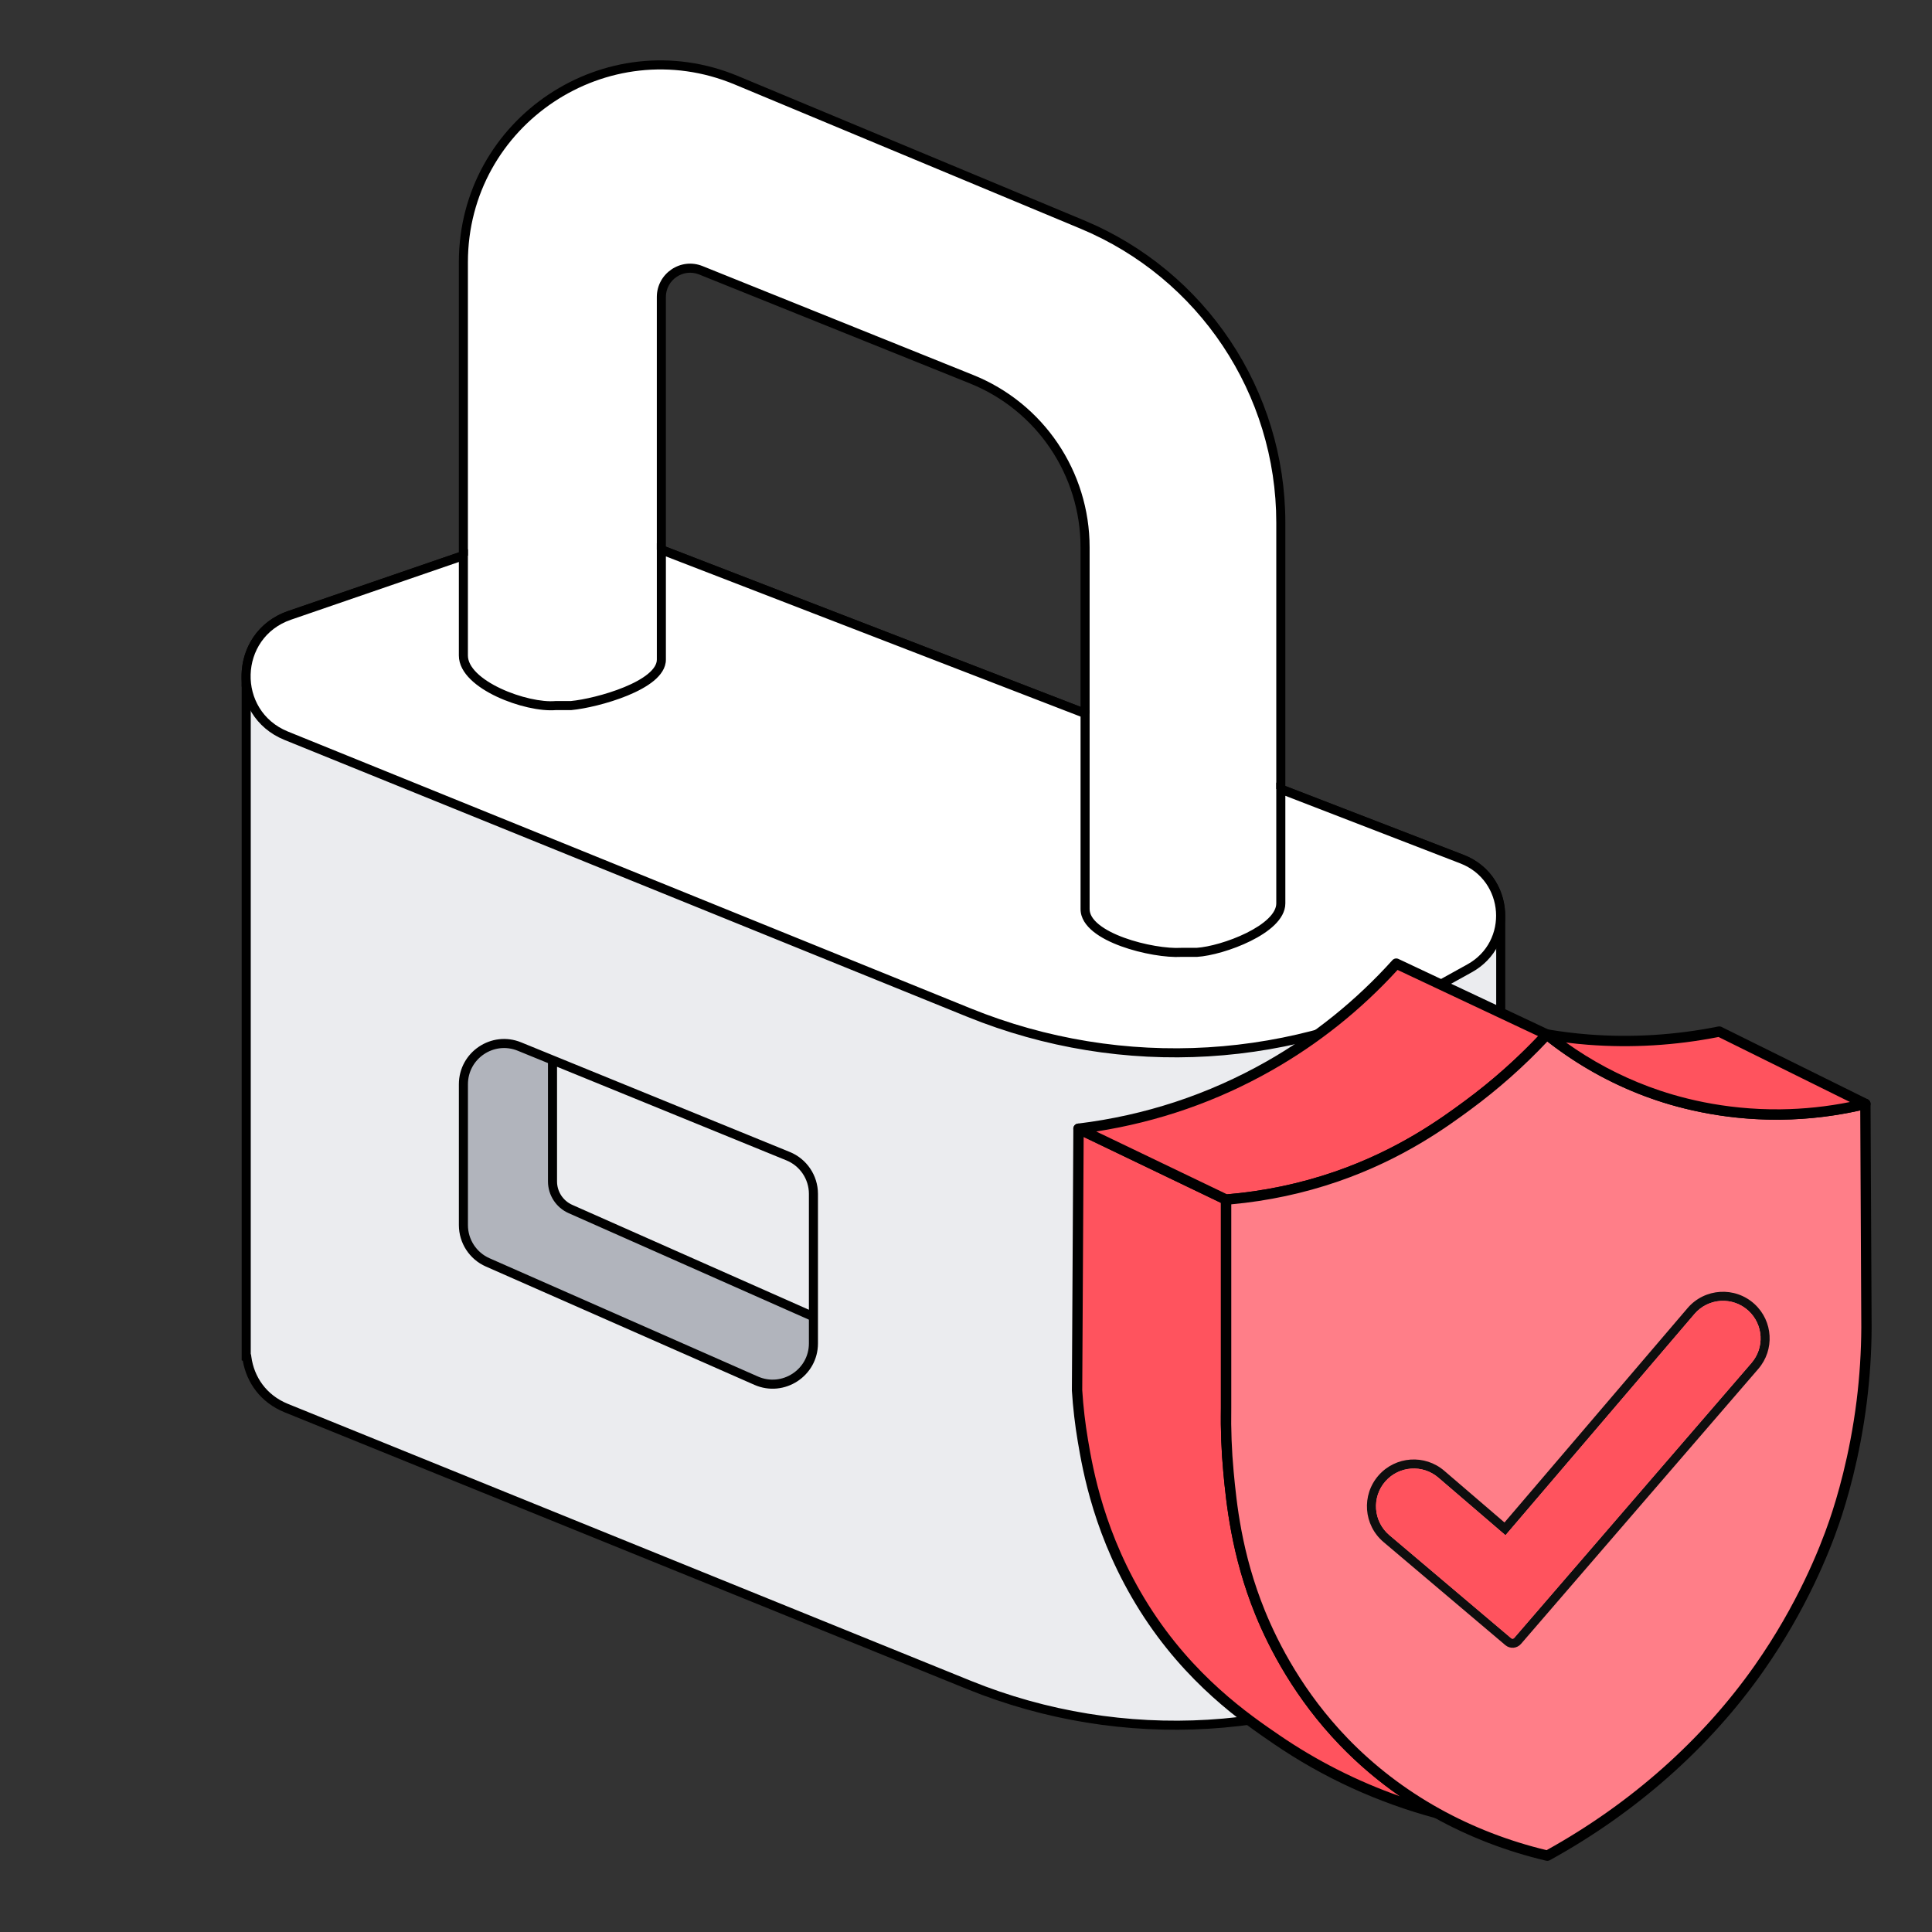 <svg width="128" height="128" viewBox="0 0 128 128" fill="none" xmlns="http://www.w3.org/2000/svg">
<rect x="0" y="0" width="128" height="128" fill="#333333" stroke="none"/>
<g id="illustration / deriv / light / lock-secure">
<g id="vector">
<g id="lock">
<path id="Vector" d="M16.304 44.773C16.313 43.089 17.277 41.423 19.171 40.766L34.505 35.497C36.872 34.681 39.459 34.734 41.791 35.637L96.868 56.916C98.709 57.626 99.577 59.405 99.401 61.089H99.428V104.856H99.41C99.542 106.329 98.875 107.872 97.367 108.705L95.482 109.748C85.873 115.07 74.379 115.762 64.2 111.633L18.969 93.291C17.409 92.66 16.549 91.345 16.357 89.942L16.313 89.925V44.764L16.304 44.773Z" fill="#EBECEF"/>
<path id="Vector (Stroke)" fill-rule="evenodd" clip-rule="evenodd" d="M41.899 35.357C39.501 34.428 36.842 34.374 34.407 35.213L19.073 40.482C17.047 41.185 16.013 42.974 16.004 44.771L16 45.5L16.012 45.488V90.128L16.086 90.157C16.338 91.591 17.252 92.92 18.857 93.569L64.087 111.911C74.35 116.074 85.939 115.376 95.628 110.01L97.512 108.967C99.022 108.133 99.747 106.634 99.726 105.155H99.728V60.788H99.722C99.77 59.087 98.836 57.353 96.976 56.635C96.976 56.635 96.975 56.635 96.976 56.635L41.899 35.357ZM99.127 61.389H99.068L99.103 61.057C99.266 59.493 98.46 57.851 96.76 57.195L41.682 35.916C39.416 35.039 36.903 34.988 34.602 35.78L19.269 41.049C17.601 41.628 16.709 43.043 16.613 44.525V89.721L16.63 89.728L16.654 89.901C16.833 91.208 17.63 92.426 19.081 93.013L64.313 111.355C74.408 115.45 85.807 114.763 95.337 109.485L97.222 108.442C98.617 107.672 99.233 106.248 99.111 104.882L99.082 104.555H99.127V61.389Z" fill="black"/>
<path id="Vector_2" d="M19.181 40.775L30.701 36.812V17.374C30.701 8.055 40.188 1.733 48.788 5.319L71.689 14.867C79.667 18.19 84.858 25.984 84.858 34.629V52.277L96.86 56.915C100.025 58.143 100.332 62.509 97.36 64.148L95.475 65.192C85.866 70.514 74.372 71.206 64.193 67.077L18.962 48.735C15.314 47.254 15.455 42.046 19.181 40.766V40.775ZM71.891 47.271V36.268C71.891 31.358 68.91 26.94 64.351 25.116L46.439 17.909C45.185 17.401 43.817 18.33 43.817 19.68V36.426L71.891 47.271Z" fill="white"/>
<g id="Group">
<path id="Vector_3" d="M34.416 69.33L36.625 70.233V77.974C36.625 79.044 37.256 80.017 38.238 80.447L53.888 87.347V89.004C53.888 90.95 51.88 92.257 50.1 91.476L32.311 83.638C31.329 83.209 30.698 82.235 30.698 81.166V71.837C30.698 69.917 32.645 68.611 34.416 69.338V69.33Z" fill="#B1B4BC"/>
<path id="Vector_4" d="M36.625 77.975V70.233L52.205 76.589C53.222 77.001 53.888 77.992 53.888 79.088V87.347L38.238 80.447C37.256 80.017 36.625 79.044 36.625 77.975Z" fill="#EBECEF"/>
</g>
<path id="Union" fill-rule="evenodd" clip-rule="evenodd" d="M30.402 71.837C30.402 69.705 32.564 68.252 34.533 69.061L52.322 76.32C53.449 76.777 54.189 77.874 54.192 79.088V89.004C54.192 91.167 51.961 92.618 49.984 91.751L32.195 83.913C31.103 83.435 30.402 82.354 30.402 81.166V71.837ZM53.592 86.775V79.097C53.592 78.123 52.999 77.242 52.096 76.876L36.905 70.677V78.272C36.905 78.945 37.302 79.554 37.916 79.826L53.592 86.775ZM53.592 87.432V89.004C53.592 90.733 51.807 91.895 50.225 91.202L32.437 83.364C31.565 82.982 31.002 82.117 31.002 81.166V71.837C31.002 70.13 32.733 68.97 34.306 69.616L36.305 70.432V78.272C36.305 79.182 36.842 80.006 37.673 80.375L53.592 87.432Z" fill="black"/>
<g id="Group_2">
<path id="Vector (Stroke)_2" fill-rule="evenodd" clip-rule="evenodd" d="M43.517 35.988V43.703C43.517 43.998 43.331 44.315 42.93 44.646C42.535 44.972 41.978 45.27 41.349 45.528C40.1 46.042 38.643 46.367 37.821 46.445H36.812L36.798 46.446C35.9 46.528 34.424 46.206 33.164 45.612C32.538 45.317 31.986 44.965 31.595 44.581C31.202 44.194 31 43.805 31 43.431V36.391L19.083 40.491C19.083 40.491 19.083 40.491 19.083 40.491C15.094 41.861 14.944 47.436 18.848 49.022L64.079 67.363C64.079 67.363 64.079 67.363 64.079 67.363C74.342 71.527 85.931 70.829 95.619 65.463C95.619 65.463 95.619 65.463 95.619 65.463L97.504 64.42C100.701 62.656 100.368 57.963 96.968 56.644L84.557 51.849V59.852C84.557 60.166 84.38 60.504 84.019 60.854C83.662 61.201 83.156 61.526 82.583 61.81C81.437 62.378 80.089 62.745 79.277 62.796H78.252L78.243 62.797C77.36 62.851 75.809 62.613 74.478 62.127C73.814 61.885 73.227 61.588 72.812 61.252C72.393 60.913 72.19 60.569 72.19 60.229V47.065L43.517 35.988ZM71.59 47.477V60.229C71.59 60.828 71.95 61.326 72.434 61.718C72.921 62.113 73.577 62.437 74.272 62.691C75.656 63.196 77.285 63.454 78.27 63.396H79.296L79.305 63.396C80.213 63.34 81.644 62.945 82.849 62.348C83.453 62.049 84.019 61.691 84.437 61.285C84.852 60.882 85.157 60.398 85.157 59.852V52.724L96.751 57.204C99.681 58.34 99.962 62.379 97.214 63.894L95.329 64.938C85.799 70.216 74.4 70.903 64.305 66.807L19.074 48.466C15.683 47.089 15.814 42.248 19.278 41.058L30.401 37.232V43.431C30.401 44.03 30.722 44.564 31.175 45.008C31.63 45.456 32.245 45.843 32.908 46.155C34.221 46.773 35.798 47.135 36.838 47.045H37.849L37.862 47.044C38.743 46.962 40.268 46.621 41.578 46.083C42.232 45.814 42.851 45.489 43.312 45.109C43.767 44.733 44.117 44.263 44.117 43.703V36.863L71.59 47.477Z" fill="black"/>
<path id="Vector (Stroke)_3" fill-rule="evenodd" clip-rule="evenodd" d="M44.116 19.68C44.116 18.541 45.27 17.759 46.325 18.187L46.326 18.188L64.238 25.394L64.238 25.395C68.683 27.172 71.59 31.481 71.59 36.268V47.271H72.19V36.268C72.19 31.236 69.135 26.707 64.461 24.837L46.551 17.631C46.55 17.631 46.55 17.631 46.55 17.631C45.098 17.042 43.516 18.119 43.516 19.68V36.426H44.116V19.68Z" fill="black"/>
<path id="Vector (Stroke)_4" fill-rule="evenodd" clip-rule="evenodd" d="M48.903 5.042C40.105 1.374 30.4 7.84 30.4 17.374V36.812H31V17.374C31 8.269 40.269 2.093 48.672 5.596L71.573 15.144C79.439 18.42 84.557 26.105 84.557 34.629V52.277H85.157V34.629C85.157 25.863 79.894 17.959 71.803 14.59C71.804 14.59 71.803 14.59 71.803 14.59L48.903 5.042Z" fill="black"/>
</g>
</g>
<g id="verify">
<g id="Group_3">
<path id="Vector_5" d="M71.358 92.11C71.411 92.943 71.515 94.095 71.745 95.449C72.091 97.491 72.88 101.88 75.811 106.534C78.758 111.211 82.367 113.737 84.573 115.246C88.579 117.987 92.435 119.383 95.198 120.125C93.174 119 91.031 117.471 89.025 115.392C86.035 112.291 84.371 109.013 83.491 106.856C81.936 103.042 81.594 99.665 81.393 97.546C81.23 95.808 81.213 94.337 81.232 93.271V79.476C77.973 77.911 74.714 76.345 71.455 74.78C71.423 80.557 71.39 86.333 71.358 92.11Z" fill="#FF535E"/>
<path id="Vector_6" d="M95.198 120.469C95.335 120.469 95.462 120.387 95.515 120.255C95.581 120.094 95.515 119.911 95.365 119.827C93.097 118.567 91.046 116.995 89.272 115.155C86.37 112.145 84.698 108.91 83.808 106.728C82.243 102.886 81.924 99.524 81.734 97.515C81.604 96.118 81.549 94.692 81.575 93.277V79.476C81.575 79.344 81.499 79.224 81.381 79.167L71.605 74.472C71.498 74.42 71.375 74.427 71.274 74.49C71.174 74.552 71.112 74.662 71.112 74.778L71.015 92.108C71.015 92.108 71.015 92.124 71.015 92.132C71.087 93.267 71.219 94.402 71.406 95.508C71.731 97.422 72.491 101.909 75.52 106.717C78.571 111.559 82.348 114.142 84.378 115.529C87.642 117.763 91.252 119.42 95.107 120.456C95.136 120.464 95.167 120.468 95.197 120.468L95.198 120.469ZM80.889 79.692V93.27C80.863 94.704 80.918 96.156 81.052 97.579C81.234 99.492 81.57 103.051 83.174 106.987C84.086 109.225 85.8 112.541 88.778 115.63C89.987 116.883 91.319 118.015 92.759 119.011C89.923 118.013 87.244 116.657 84.767 114.963C82.778 113.604 79.077 111.072 76.101 106.351C73.146 101.659 72.4 97.266 72.083 95.391C71.899 94.313 71.771 93.205 71.701 92.1L71.795 75.324L80.889 79.692Z" fill="black"/>
</g>
<g id="Group_4">
<path id="Vector_7" d="M71.452 74.78C74.711 76.345 77.97 77.91 81.229 79.476C84.32 79.225 86.804 78.55 88.539 77.952C92.74 76.5 95.566 74.454 97.227 73.232C99.534 71.533 101.272 69.843 102.479 68.537C99.155 66.972 95.831 65.406 92.507 63.841C90.748 65.794 87.999 68.396 84.085 70.618C79.06 73.472 74.367 74.425 71.452 74.78Z" fill="#FF535E"/>
<path id="Vector_8" d="M81.23 79.819C81.239 79.819 81.249 79.819 81.257 79.819C83.793 79.613 86.28 79.095 88.651 78.277C92.988 76.779 95.879 74.652 97.43 73.51C99.345 72.099 101.129 70.505 102.731 68.772C102.804 68.691 102.837 68.581 102.815 68.473C102.792 68.365 102.724 68.275 102.624 68.228L92.652 63.533C92.515 63.468 92.352 63.502 92.251 63.613C89.834 66.296 87.029 68.552 83.915 70.321C80.052 72.516 75.846 73.901 71.411 74.441C71.26 74.46 71.138 74.575 71.114 74.725C71.09 74.876 71.167 75.024 71.304 75.091L81.081 79.786C81.127 79.808 81.179 79.82 81.23 79.82V79.819ZM101.909 68.647C100.42 70.217 98.779 71.665 97.025 72.956C95.503 74.077 92.668 76.164 88.428 77.628C86.14 78.416 83.742 78.92 81.295 79.126L72.628 74.964C76.739 74.326 80.645 72.967 84.256 70.916C87.362 69.152 90.165 66.915 92.592 64.26L101.909 68.647Z" fill="black"/>
</g>
<g id="Group_5">
<path id="Vector_9" d="M81.394 97.546C81.594 99.665 81.937 103.042 83.492 106.857C84.371 109.013 86.036 112.291 89.026 115.392C91.031 117.471 93.174 119.001 95.199 120.125C95.199 120.125 95.2 120.126 95.202 120.127C98.171 121.778 100.882 122.559 102.514 122.943C106.143 120.948 111.915 117.123 116.543 110.527C119.66 106.087 121.124 102.007 121.529 100.822C121.892 99.764 122.849 96.811 123.344 92.835C123.584 90.909 123.653 89.24 123.658 87.946C123.634 83.009 123.61 78.072 123.586 73.135C122.207 73.469 120.282 73.812 117.971 73.838C113.639 73.884 110.384 72.788 109.114 72.312C106.203 71.223 103.997 69.751 102.483 68.537C101.276 69.843 99.538 71.534 97.23 73.233C95.569 74.455 92.744 76.5 88.542 77.952C86.807 78.55 84.323 79.226 81.233 79.476V93.271C81.214 94.337 81.231 95.808 81.394 97.546Z" fill="#FF7E88"/>
<path id="Vector_10" d="M102.513 123.286C102.57 123.286 102.628 123.273 102.678 123.244C108.386 120.105 113.279 115.774 116.822 110.724C119.678 106.656 121.199 102.844 121.852 100.934C122.337 99.523 123.22 96.6 123.683 92.878C123.887 91.246 123.993 89.587 124 87.948L123.928 73.133C123.928 73.029 123.878 72.929 123.796 72.864C123.714 72.799 123.606 72.777 123.505 72.801C121.693 73.24 119.831 73.473 117.967 73.493C114.17 73.536 111.122 72.698 109.233 71.99C106.876 71.109 104.677 69.856 102.697 68.268C102.556 68.155 102.352 68.17 102.23 68.302C100.657 70.005 98.906 71.57 97.026 72.955C95.503 74.076 92.668 76.162 88.429 77.626C86.113 78.425 83.682 78.933 81.203 79.133C81.025 79.147 80.887 79.296 80.887 79.474V93.269C80.862 94.702 80.917 96.154 81.05 97.577C81.232 99.49 81.568 103.049 83.173 106.985C84.085 109.224 85.799 112.54 88.777 115.629C90.592 117.511 92.689 119.121 95.008 120.412C95.017 120.417 95.025 120.422 95.034 120.427C97.331 121.702 99.82 122.661 102.433 123.276C102.458 123.283 102.484 123.285 102.511 123.285L102.513 123.286ZM123.246 73.567L123.316 87.948C123.309 89.556 123.205 91.188 123.006 92.793C122.55 96.453 121.682 99.324 121.206 100.711C120.565 102.588 119.071 106.332 116.263 110.33C112.802 115.262 108.033 119.496 102.465 122.578C99.969 121.978 97.59 121.058 95.392 119.841C95.39 119.841 95.389 119.837 95.385 119.837C95.378 119.834 95.371 119.829 95.365 119.825C93.097 118.565 91.046 116.993 89.272 115.154C86.37 112.144 84.698 108.909 83.809 106.726C82.243 102.885 81.925 99.523 81.734 97.514C81.604 96.117 81.549 94.69 81.575 93.276V79.79C84.001 79.569 86.382 79.059 88.653 78.276C92.99 76.778 95.881 74.65 97.432 73.509C99.261 72.161 100.97 70.647 102.517 69.002C104.488 70.541 106.665 71.762 108.991 72.633C110.934 73.361 114.071 74.218 117.973 74.181C119.743 74.16 121.514 73.954 123.242 73.567H123.246Z" fill="black"/>
</g>
<g id="Group_6">
<path id="Vector_11" d="M102.482 68.537C103.996 69.751 106.202 71.223 109.113 72.312C110.383 72.788 113.639 73.884 117.971 73.838C120.282 73.812 122.207 73.469 123.585 73.135C120.359 71.539 117.131 69.941 113.905 68.343C111.51 68.823 108.568 69.134 105.241 68.876C104.269 68.801 103.348 68.683 102.482 68.537Z" fill="#FF535E"/>
<path id="Vector_12" d="M117.703 74.182C117.794 74.182 117.884 74.182 117.975 74.182C119.89 74.162 121.805 73.921 123.667 73.469C123.807 73.435 123.91 73.316 123.927 73.174C123.944 73.032 123.867 72.893 123.739 72.829C120.512 71.234 117.284 69.636 114.058 68.038C113.99 68.004 113.912 67.993 113.839 68.009C110.996 68.578 108.113 68.756 105.269 68.537C104.366 68.467 103.448 68.353 102.542 68.201C102.387 68.175 102.236 68.256 102.171 68.398C102.108 68.54 102.147 68.708 102.269 68.806C104.306 70.44 106.568 71.727 108.994 72.634C110.892 73.346 113.926 74.184 117.703 74.184V74.182ZM122.563 73.011C121.051 73.315 119.51 73.478 117.968 73.495C114.171 73.537 111.123 72.699 109.234 71.991C107.288 71.264 105.451 70.284 103.754 69.07C104.242 69.132 104.731 69.181 105.214 69.219C108.082 69.44 110.99 69.267 113.858 68.703C116.758 70.14 119.66 71.576 122.563 73.011Z" fill="black"/>
</g>
<g id="Vector_13">
<path fill-rule="evenodd" clip-rule="evenodd" d="M115.841 86.843C114.803 85.886 113.178 85.983 112.261 87.057L99.742 101.715L95.294 97.897C94.255 97.006 92.692 97.115 91.787 98.142C90.862 99.194 90.98 100.8 92.049 101.705L100.121 108.537C100.179 108.586 100.266 108.579 100.316 108.521L116.039 90.3C116.917 89.283 116.829 87.754 115.841 86.843ZM111.804 86.667C112.942 85.335 114.96 85.214 116.248 86.402C117.474 87.532 117.582 89.43 116.493 90.692L100.77 108.913C100.506 109.22 100.043 109.257 99.734 108.995L91.661 102.163C90.335 101.041 90.189 99.049 91.337 97.746C92.459 96.472 94.397 96.337 95.685 97.442L99.676 100.868L111.804 86.667Z" fill="#0E0E0E"/>
<path d="M112.261 87.057C113.178 85.983 114.803 85.886 115.841 86.843C116.829 87.754 116.917 89.283 116.039 90.3L100.316 108.521C100.266 108.579 100.179 108.586 100.121 108.537L92.049 101.705C90.98 100.8 90.862 99.194 91.787 98.142C92.692 97.115 94.255 97.006 95.294 97.897L99.742 101.715L112.261 87.057Z" fill="#FF535E"/>
</g>
</g>
</g>
</g>
</svg>
